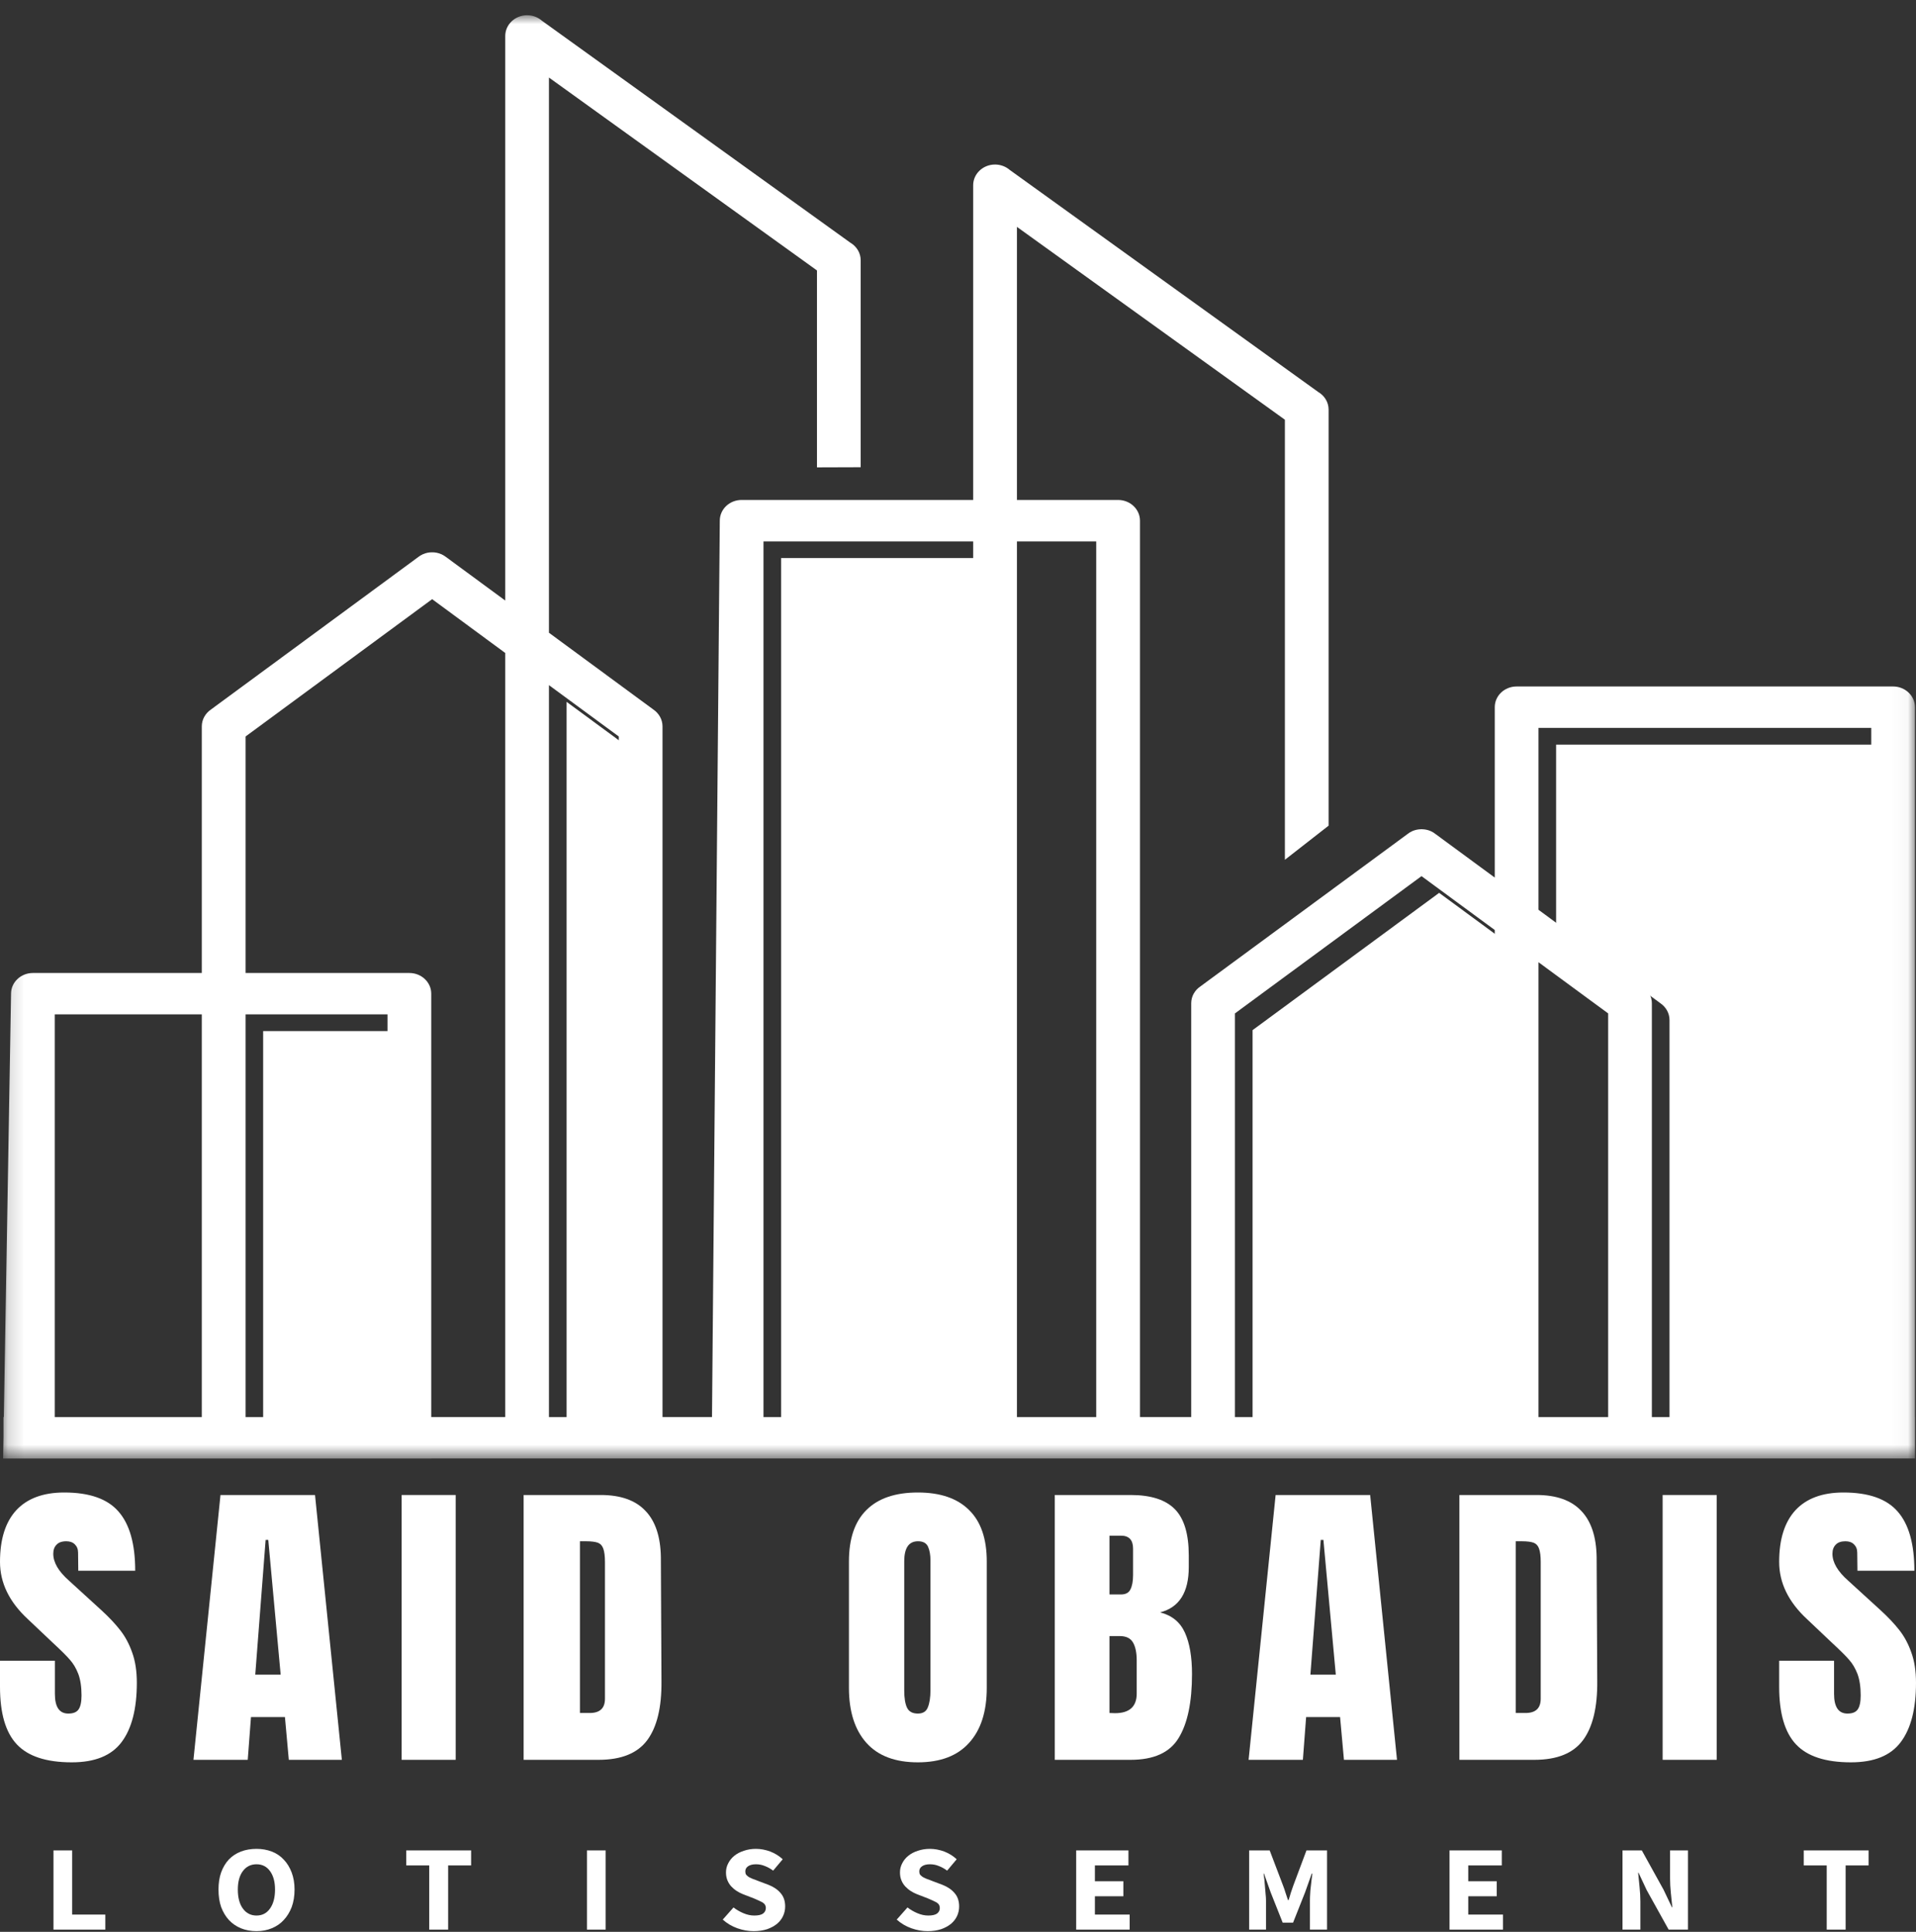 <svg width="120" height="121" viewBox="0 0 120 121" fill="none" xmlns="http://www.w3.org/2000/svg" >
<rect x="0" y="0" width="120" height="121" fill="#333333" stroke="none"/>
<path fill-rule="evenodd" clip-rule="evenodd" d="M48.923 34.953H62.054V89.803H48.923V34.953Z" fill="white"/>
<path fill-rule="evenodd" clip-rule="evenodd" d="M78.449 64.521V89.803H94.722V59.297L90.135 55.923L78.449 64.521Z" fill="white"/>
<path fill-rule="evenodd" clip-rule="evenodd" d="M104.562 63.887V89.806H118.301V46.639H97.46V58.029L103.992 62.837C104.336 63.072 104.562 63.456 104.562 63.887Z" fill="white"/>
<path fill-rule="evenodd" clip-rule="evenodd" d="M16.481 64.581H25.375V89.803H16.481V64.581Z" fill="white"/>
<path fill-rule="evenodd" clip-rule="evenodd" d="M35.486 43.959V89.803H39.86V47.176L35.486 43.959Z" fill="white"/>
<mask id="mask0_40_420" style="mask-type:luminance" maskUnits="userSpaceOnUse" x="0" y="0" width="120" height="92">
<path d="M0.17 0.955H119.966V91.352H0.17V0.955Z" fill="white"/>
</mask>
<g mask="url(#mask0_40_420)">
<path fill-rule="evenodd" clip-rule="evenodd" d="M31.644 88.759V40.899L27.066 37.528L15.38 46.129V60.942H25.64C26.394 60.942 27.009 61.521 27.009 62.236V88.756H31.644V88.759ZM27.009 91.352H0.195L0.22 89.972V88.756H0.24L0.692 62.236C0.692 61.521 1.306 60.942 2.06 60.942H12.639V45.495C12.639 45.061 12.865 44.678 13.209 44.442L26.206 34.881C26.283 34.821 26.369 34.766 26.461 34.727V34.724L26.49 34.712L26.515 34.703C26.677 34.633 26.849 34.597 27.021 34.594H27.107C27.279 34.597 27.451 34.633 27.613 34.703L27.639 34.712L27.668 34.724L27.671 34.727C27.76 34.766 27.846 34.821 27.925 34.881L31.644 37.615V2.253C31.644 1.535 32.258 0.955 33.012 0.955C33.372 0.955 33.697 1.085 33.942 1.299L53.252 15.197C53.644 15.427 53.905 15.834 53.905 16.302V29.264L51.167 29.273V16.939L34.381 4.857V39.631L40.923 44.442C41.267 44.678 41.493 45.061 41.493 45.495V88.756H44.593L45.081 32.611C45.081 31.893 45.692 31.314 46.449 31.314H60.95V11.603C60.95 10.887 61.564 10.305 62.319 10.305C62.678 10.305 63.003 10.438 63.248 10.649L82.558 24.55C82.95 24.779 83.211 25.187 83.211 25.655V51.715L80.473 53.852V26.288L63.691 14.21V31.314H70.025C70.783 31.314 71.397 31.896 71.397 32.611V88.756H74.606V62.84C74.606 62.406 74.829 62.022 75.176 61.787L88.171 52.226C88.25 52.162 88.336 52.111 88.425 52.069H88.429L88.454 52.057H88.457L88.48 52.044C88.645 51.978 88.817 51.942 88.989 51.939H88.992L89.017 51.936H89.046L89.065 51.939H89.072C89.243 51.942 89.419 51.978 89.581 52.044L89.603 52.057H89.606L89.632 52.069H89.635C89.727 52.111 89.81 52.162 89.89 52.226L93.618 54.966V44.291C93.618 43.576 94.229 42.996 94.986 42.996H118.566C119.32 42.996 119.934 43.576 119.934 44.291V88.756H119.938V91.349H27.012L27.009 91.352ZM24.271 88.759V63.534H15.38V88.759H24.271ZM12.639 88.759V63.534H3.429V88.759H12.639ZM38.755 88.759V46.129L34.381 42.912V88.759H38.755ZM117.197 88.759H103.457V62.84C103.457 62.408 103.231 62.022 102.887 61.787L96.355 56.982V45.589H117.197V88.759ZM100.72 88.759H96.355V60.266L100.72 63.474V88.759ZM93.618 88.759H77.344V63.474L89.03 54.875L93.618 58.25V88.759ZM68.657 88.759H63.691V33.909H68.657V88.759ZM60.95 88.759H47.818V33.909H60.95V88.759Z" fill="white"/>
</g>
<path d="M4.495 110.381C2.906 110.381 1.76 110.007 1.057 109.259C0.35 108.51 0 107.309 0 105.649V104.019H3.438V106.096C3.438 106.917 3.718 107.327 4.278 107.327C4.584 107.327 4.794 107.243 4.915 107.074C5.042 106.899 5.106 106.603 5.106 106.192C5.106 105.646 5.036 105.196 4.902 104.84C4.766 104.487 4.59 104.194 4.38 103.959C4.177 103.718 3.801 103.349 3.26 102.848L1.744 101.412C0.579 100.334 0 99.139 0 97.826C0 96.411 0.337 95.334 1.019 94.591C1.706 93.852 2.706 93.48 4.024 93.48C5.603 93.48 6.736 93.879 7.424 94.676C8.118 95.466 8.468 96.701 8.468 98.382H4.902L4.89 97.247C4.89 97.03 4.82 96.858 4.686 96.728C4.559 96.601 4.38 96.535 4.151 96.535C3.877 96.535 3.674 96.607 3.54 96.752C3.403 96.891 3.336 97.078 3.336 97.319C3.336 97.86 3.661 98.418 4.317 98.997L6.354 100.857C6.828 101.291 7.22 101.708 7.525 102.1C7.837 102.495 8.089 102.963 8.277 103.5C8.471 104.031 8.57 104.665 8.57 105.396C8.57 107.031 8.251 108.269 7.615 109.114C6.984 109.959 5.947 110.381 4.495 110.381Z" fill="white"/>
<path d="M12.116 110.224L13.809 93.637H19.73L21.411 110.224H18.088L17.846 107.544H15.719L15.516 110.224H12.116ZM15.987 104.889H17.578L16.802 96.45H16.636L15.987 104.889Z" fill="white"/>
<path d="M25.153 110.224V93.637H28.54V110.224H25.153Z" fill="white"/>
<path d="M32.795 93.637H37.621C38.869 93.637 39.802 93.969 40.422 94.627C41.05 95.279 41.371 96.251 41.39 97.537L41.428 105.299C41.444 106.935 41.148 108.166 40.537 108.993C39.926 109.814 38.91 110.224 37.494 110.224H32.795V93.637ZM36.934 107.291C37.57 107.291 37.889 106.995 37.889 106.398V97.838C37.889 97.47 37.853 97.193 37.787 97.005C37.726 96.821 37.615 96.698 37.456 96.631C37.293 96.568 37.042 96.535 36.704 96.535H36.322V107.291H36.934Z" fill="white"/>
<path d="M57.486 110.381C56.066 110.381 54.993 109.977 54.264 109.162C53.532 108.341 53.169 107.191 53.169 105.71V97.802C53.169 96.378 53.532 95.303 54.264 94.579C54.993 93.849 56.066 93.48 57.486 93.48C58.893 93.48 59.962 93.849 60.694 94.579C61.433 95.303 61.802 96.378 61.802 97.802V105.71C61.802 107.2 61.433 108.35 60.694 109.162C59.962 109.977 58.893 110.381 57.486 110.381ZM57.486 107.327C57.798 107.327 58.008 107.2 58.109 106.941C58.218 106.684 58.275 106.322 58.275 105.854V97.742C58.275 97.389 58.224 97.099 58.122 96.873C58.02 96.649 57.81 96.535 57.498 96.535C56.919 96.535 56.633 96.954 56.633 97.79V105.879C56.633 106.355 56.69 106.718 56.811 106.965C56.928 107.206 57.154 107.327 57.486 107.327Z" fill="white"/>
<path d="M66.061 93.637H70.811C72.084 93.637 73.007 93.936 73.587 94.531C74.163 95.119 74.453 96.082 74.453 97.416V98.152C74.453 99.74 73.854 100.684 72.657 100.989C73.396 101.176 73.912 101.599 74.211 102.257C74.507 102.909 74.656 103.775 74.656 104.852C74.656 106.615 74.376 107.952 73.816 108.86C73.262 109.772 72.263 110.224 70.811 110.224H66.061V93.637ZM70.2 99.867C70.496 99.867 70.696 99.764 70.798 99.553C70.906 99.344 70.964 99.046 70.964 98.659V96.993C70.964 96.456 70.712 96.185 70.212 96.185H69.487V99.867H70.2ZM69.83 107.303C70.738 107.303 71.193 106.893 71.193 106.072V104.007C71.193 103.5 71.11 103.12 70.951 102.86C70.798 102.604 70.524 102.474 70.136 102.474H69.487V107.291L69.83 107.303Z" fill="white"/>
<path d="M78.2 110.224L79.893 93.637H85.814L87.495 110.224H84.172L83.93 107.544H81.803L81.6 110.224H78.2ZM82.071 104.889H83.662L82.886 96.45H82.72L82.071 104.889Z" fill="white"/>
<path d="M91.403 93.637H96.229C97.477 93.637 98.409 93.969 99.03 94.627C99.657 95.279 99.979 96.251 99.998 97.537L100.036 105.299C100.052 106.935 99.756 108.166 99.145 108.993C98.534 109.814 97.518 110.224 96.102 110.224H91.403V93.637ZM95.541 107.291C96.178 107.291 96.496 106.995 96.496 106.398V97.838C96.496 97.47 96.461 97.193 96.394 97.005C96.334 96.821 96.222 96.698 96.063 96.631C95.901 96.568 95.65 96.535 95.312 96.535H94.93V107.291H95.541Z" fill="white"/>
<path d="M104.132 110.224V93.637H107.519V110.224H104.132Z" fill="white"/>
<path d="M115.925 110.381C114.337 110.381 113.191 110.007 112.487 109.259C111.781 108.51 111.43 107.309 111.43 105.649V104.019H114.868V106.096C114.868 106.917 115.149 107.327 115.709 107.327C116.014 107.327 116.225 107.243 116.345 107.074C116.473 106.899 116.536 106.603 116.536 106.192C116.536 105.646 116.466 105.196 116.333 104.84C116.196 104.487 116.021 104.194 115.811 103.959C115.607 103.718 115.231 103.349 114.69 102.848L113.175 101.412C112.01 100.334 111.43 99.139 111.43 97.826C111.43 96.411 111.768 95.334 112.449 94.591C113.137 93.852 114.136 93.48 115.454 93.48C117.033 93.48 118.166 93.879 118.854 94.676C119.548 95.466 119.898 96.701 119.898 98.382H116.333L116.32 97.247C116.32 97.03 116.25 96.858 116.116 96.728C115.989 96.601 115.811 96.535 115.581 96.535C115.308 96.535 115.104 96.607 114.97 96.752C114.833 96.891 114.767 97.078 114.767 97.319C114.767 97.86 115.091 98.418 115.747 98.997L117.784 100.857C118.259 101.291 118.65 101.708 118.956 102.1C119.268 102.495 119.519 102.963 119.707 103.5C119.901 104.031 120 104.665 120 105.396C120 107.031 119.682 108.269 119.045 109.114C118.415 109.959 117.377 110.381 115.925 110.381Z" fill="white"/>
<path d="M3.349 120.859V115.897H4.52V119.917H6.596V120.859H3.349Z" fill="white"/>
<path d="M16.066 120.955C15.71 120.955 15.382 120.895 15.086 120.774C14.796 120.653 14.545 120.481 14.335 120.255C14.131 120.032 13.969 119.76 13.851 119.446C13.739 119.126 13.685 118.758 13.685 118.348C13.685 117.946 13.739 117.587 13.851 117.273C13.969 116.953 14.131 116.682 14.335 116.464C14.545 116.247 14.796 116.084 15.086 115.969C15.382 115.858 15.71 115.8 16.066 115.8C16.413 115.8 16.732 115.858 17.021 115.969C17.317 116.084 17.569 116.253 17.773 116.476C17.983 116.694 18.148 116.965 18.269 117.285C18.387 117.599 18.448 117.955 18.448 118.348C18.448 118.758 18.387 119.126 18.269 119.446C18.148 119.76 17.983 120.032 17.773 120.255C17.569 120.481 17.317 120.653 17.021 120.774C16.732 120.895 16.413 120.955 16.066 120.955ZM16.066 119.977C16.423 119.977 16.703 119.832 16.907 119.543C17.117 119.253 17.225 118.855 17.225 118.348C17.225 117.859 17.117 117.472 16.907 117.189C16.703 116.908 16.423 116.766 16.066 116.766C15.71 116.766 15.423 116.908 15.213 117.189C15 117.472 14.895 117.859 14.895 118.348C14.895 118.855 15 119.253 15.213 119.543C15.423 119.832 15.71 119.977 16.066 119.977Z" fill="white"/>
<path d="M26.883 120.859V116.838H25.444V115.897H29.506V116.838H28.067V120.859H26.883Z" fill="white"/>
<path d="M36.761 120.859V115.897H37.932V120.859H36.761Z" fill="white"/>
<path d="M47.201 120.955C46.86 120.955 46.52 120.895 46.182 120.774C45.842 120.653 45.536 120.472 45.266 120.231L45.94 119.47C46.125 119.615 46.335 119.736 46.564 119.832C46.794 119.929 47.016 119.977 47.239 119.977C47.484 119.977 47.666 119.938 47.787 119.857C47.904 119.769 47.965 119.651 47.965 119.506C47.965 119.428 47.946 119.359 47.914 119.301C47.879 119.247 47.828 119.199 47.761 119.156C47.691 119.117 47.612 119.078 47.519 119.036C47.424 118.996 47.322 118.951 47.214 118.903L46.526 118.637C46.389 118.583 46.259 118.514 46.131 118.432C46.01 118.354 45.902 118.26 45.8 118.154C45.698 118.043 45.616 117.913 45.558 117.768C45.498 117.623 45.469 117.46 45.469 117.273C45.469 117.074 45.514 116.884 45.609 116.706C45.702 116.522 45.829 116.365 45.991 116.235C46.16 116.099 46.361 115.993 46.59 115.921C46.819 115.843 47.067 115.8 47.341 115.8C47.647 115.8 47.946 115.858 48.245 115.969C48.541 116.084 48.799 116.244 49.022 116.452L48.423 117.164C48.252 117.038 48.08 116.941 47.901 116.875C47.729 116.802 47.545 116.766 47.341 116.766C47.137 116.766 46.975 116.808 46.857 116.887C46.736 116.968 46.679 117.077 46.679 117.213C46.679 117.294 46.695 117.364 46.73 117.418C46.771 117.466 46.825 117.515 46.895 117.563C46.972 117.605 47.055 117.644 47.15 117.684C47.252 117.717 47.357 117.756 47.468 117.804L48.143 118.058C48.465 118.188 48.716 118.36 48.895 118.577C49.079 118.788 49.175 119.066 49.175 119.41C49.175 119.621 49.13 119.817 49.047 120.001C48.961 120.189 48.834 120.352 48.665 120.496C48.493 120.635 48.286 120.747 48.041 120.834C47.793 120.913 47.513 120.955 47.201 120.955Z" fill="white"/>
<path d="M58.097 120.955C57.757 120.955 57.416 120.895 57.079 120.774C56.738 120.653 56.433 120.472 56.162 120.231L56.837 119.47C57.022 119.615 57.232 119.736 57.461 119.832C57.69 119.929 57.913 119.977 58.136 119.977C58.381 119.977 58.562 119.938 58.683 119.857C58.801 119.769 58.861 119.651 58.861 119.506C58.861 119.428 58.842 119.359 58.811 119.301C58.776 119.247 58.725 119.199 58.658 119.156C58.588 119.117 58.508 119.078 58.416 119.036C58.32 118.996 58.218 118.951 58.11 118.903L57.423 118.637C57.286 118.583 57.155 118.514 57.028 118.432C56.907 118.354 56.799 118.26 56.697 118.154C56.595 118.043 56.512 117.913 56.455 117.768C56.394 117.623 56.366 117.46 56.366 117.273C56.366 117.074 56.41 116.884 56.506 116.706C56.598 116.522 56.725 116.365 56.888 116.235C57.056 116.099 57.257 115.993 57.486 115.921C57.715 115.843 57.964 115.8 58.237 115.8C58.543 115.8 58.842 115.858 59.142 115.969C59.438 116.084 59.696 116.244 59.918 116.452L59.32 117.164C59.148 117.038 58.976 116.941 58.798 116.875C58.626 116.802 58.441 116.766 58.237 116.766C58.034 116.766 57.871 116.808 57.754 116.887C57.633 116.968 57.575 117.077 57.575 117.213C57.575 117.294 57.591 117.364 57.626 117.418C57.668 117.466 57.722 117.515 57.792 117.563C57.868 117.605 57.951 117.644 58.047 117.684C58.148 117.717 58.254 117.756 58.365 117.804L59.04 118.058C59.361 118.188 59.613 118.36 59.791 118.577C59.976 118.788 60.071 119.066 60.071 119.41C60.071 119.621 60.027 119.817 59.944 120.001C59.858 120.189 59.73 120.352 59.562 120.496C59.39 120.635 59.183 120.747 58.938 120.834C58.69 120.913 58.409 120.955 58.097 120.955Z" fill="white"/>
<path d="M67.402 120.859V115.897H70.675V116.838H68.574V117.828H70.356V118.77H68.574V119.917H70.751V120.859H67.402Z" fill="white"/>
<path d="M78.235 120.859V115.897H79.521L80.361 118.106C80.418 118.251 80.469 118.402 80.514 118.553C80.565 118.707 80.616 118.861 80.667 119.011H80.705C80.756 118.861 80.8 118.707 80.845 118.553C80.896 118.402 80.947 118.251 80.998 118.106L81.825 115.897H83.112V120.859H82.042V119.036C82.042 118.915 82.045 118.782 82.055 118.637C82.061 118.486 82.074 118.335 82.093 118.191C82.109 118.04 82.125 117.889 82.144 117.744C82.16 117.599 82.176 117.466 82.195 117.346H82.156L81.736 118.529L80.985 120.424H80.336L79.584 118.529L79.164 117.346H79.139C79.155 117.466 79.171 117.599 79.19 117.744C79.206 117.889 79.218 118.04 79.228 118.191C79.244 118.335 79.256 118.486 79.266 118.637C79.282 118.782 79.291 118.915 79.291 119.036V120.859H78.235Z" fill="white"/>
<path d="M90.785 120.859V115.897H94.058V116.838H91.957V117.828H93.74V118.77H91.957V119.917H94.134V120.859H90.785Z" fill="white"/>
<path d="M101.618 120.859V115.897H102.827L104.19 118.36L104.712 119.458H104.738C104.712 119.193 104.68 118.9 104.648 118.577C104.613 118.248 104.597 117.937 104.597 117.647V115.897H105.718V120.859H104.508L103.133 118.384L102.624 117.297H102.598C102.624 117.572 102.652 117.871 102.687 118.191C102.719 118.504 102.738 118.806 102.738 119.096V120.859H101.618Z" fill="white"/>
<path d="M114.408 120.859V116.838H112.97V115.897H117.032V116.838H115.593V120.859H114.408Z" fill="white"/>
</svg>
